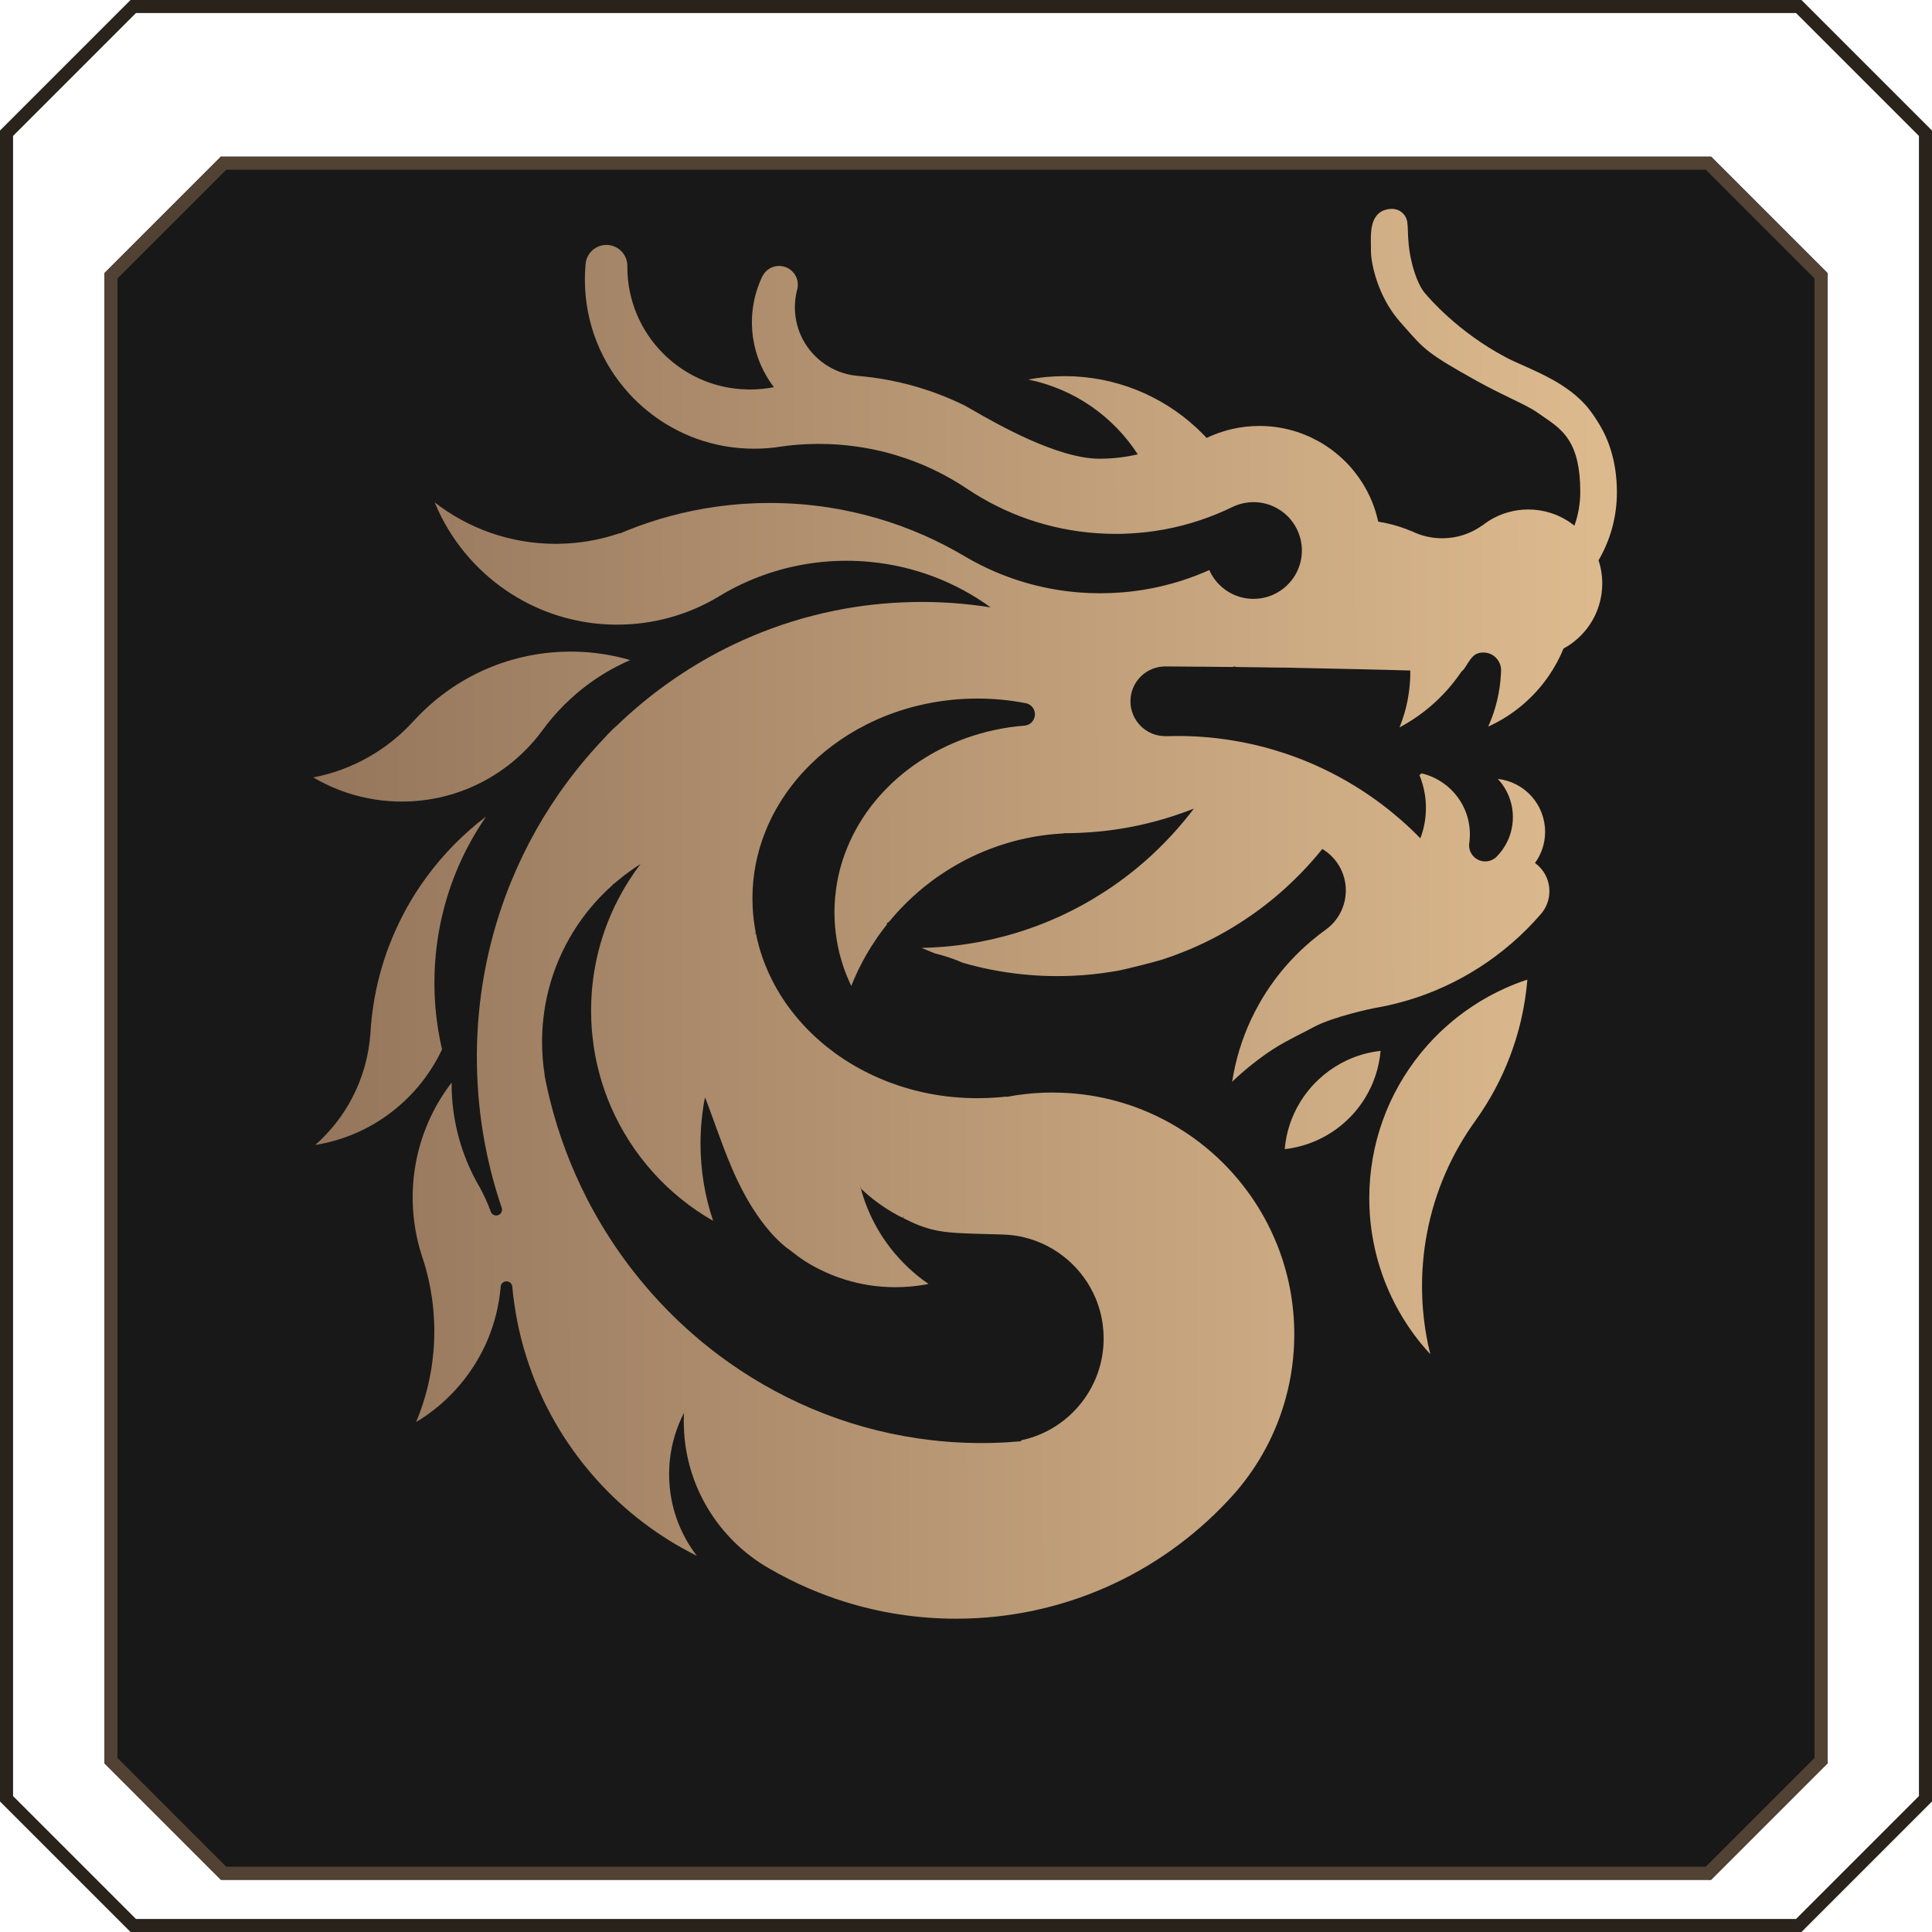 <svg width="148" height="148" viewBox="0 0 148 148" fill="none" xmlns="http://www.w3.org/2000/svg">
    <path d="M0.5 10.207L10.207 0.5H137.793L147.5 10.207V137.793L137.793 147.5H10.207L0.5 137.793V10.207Z"
          stroke="#2A231C"/>
    <g filter="url(#filter0_di_44_5390)">
        <path d="M16.919 8H131.081L140 16.919V131.081L131.081 140H16.919L8 131.081V16.919L16.919 8Z"
              fill="#181818"/>
        <path d="M8.5 17.126L17.126 8.5H130.874L139.5 17.126V130.874L130.874 139.5H17.126L8.5 130.874V17.126Z"
              stroke="#514233"/>
    </g>
    <g clip-path="url(#clip0_44_5390)">
        <path fill-rule="evenodd" clip-rule="evenodd"
              d="M123.862 37.713C123.862 35.34 123.207 33.656 122.533 32.534C121.86 31.411 121.404 30.956 121.186 30.738C119.862 29.413 118.138 28.646 116.719 28.013L116.719 28.013L116.718 28.013L116.718 28.013C116.213 27.788 115.746 27.58 115.35 27.37C111.624 25.398 109.396 22.736 109.242 22.553L109.234 22.544L109.231 22.541L109.226 22.535C109.152 22.459 108.591 21.888 108.166 20.186C107.901 19.124 107.873 18.337 107.852 17.736V17.735C107.843 17.465 107.834 17.232 107.806 17.028C107.717 16.37 107.043 15.697 105.921 16.146C104.973 16.619 104.997 17.813 105.017 18.856L105.017 18.857C105.02 19.005 105.023 19.149 105.023 19.288C105.023 20.034 105.472 22.656 107.268 24.676C107.424 24.852 107.566 25.014 107.699 25.165L107.7 25.166L107.701 25.167C109.094 26.751 109.416 27.117 113.105 29.166C114.12 29.731 115.01 30.162 115.763 30.527C116.637 30.95 117.328 31.285 117.819 31.636C117.971 31.744 118.124 31.849 118.276 31.953C119.697 32.924 121.056 33.853 121.056 37.681C121.056 38.588 120.899 39.459 120.607 40.268C120.071 39.837 119.453 39.504 118.782 39.293C118.243 39.12 117.666 39.028 117.071 39.028C116.537 39.028 116.019 39.102 115.529 39.244C114.808 39.444 114.148 39.787 113.576 40.238C113.575 40.237 113.574 40.236 113.574 40.234L113.574 40.232C112.705 40.865 111.636 41.235 110.48 41.235C109.641 41.235 108.846 41.04 108.141 40.687C108.142 40.688 108.142 40.689 108.142 40.689C108.143 40.69 108.143 40.691 108.143 40.692L108.143 40.693C108.142 40.694 108.142 40.694 108.142 40.695C108.142 40.696 108.141 40.696 108.141 40.696C107.483 40.418 106.794 40.2 106.078 40.052C105.912 40.016 105.746 39.987 105.577 39.96C105.348 38.896 104.935 37.901 104.374 37.008C104.188 36.709 103.986 36.422 103.766 36.148C103.687 36.047 103.606 35.951 103.521 35.854C103.497 35.826 103.473 35.798 103.449 35.771C103.425 35.743 103.401 35.716 103.377 35.688C103.043 35.322 102.681 34.983 102.295 34.673C102.089 34.507 101.875 34.35 101.653 34.202C101.429 34.051 101.197 33.91 100.957 33.78C99.628 33.048 98.099 32.63 96.474 32.63C95.787 32.63 95.118 32.704 94.474 32.846H94.471C94.195 32.906 93.926 32.978 93.663 33.064C93.239 33.196 92.828 33.36 92.433 33.548C92.184 33.279 91.923 33.021 91.654 32.772C89.001 30.316 85.449 28.814 81.545 28.814C80.593 28.814 79.664 28.904 78.763 29.074C82.275 29.784 85.276 31.896 87.157 34.803C86.217 35.023 85.238 35.14 84.23 35.14C80.992 35.14 76.306 32.443 74.495 31.401L74.495 31.401C74.113 31.181 73.859 31.035 73.773 31.003C73.133 30.693 72.478 30.41 71.806 30.161C71.537 30.06 71.265 29.963 70.991 29.873C70.076 29.568 69.133 29.321 68.169 29.135C67.734 29.05 67.294 28.978 66.85 28.919C66.445 28.866 66.037 28.821 65.628 28.787C65.264 28.749 64.912 28.677 64.573 28.567C64.425 28.522 64.277 28.468 64.133 28.405C63.796 28.266 63.478 28.091 63.179 27.887C61.796 26.935 60.891 25.343 60.891 23.538C60.891 23.082 60.95 22.64 61.057 22.22C61.066 22.189 61.075 22.155 61.084 22.122C61.107 22.021 61.118 21.915 61.118 21.807C61.118 21.343 60.898 20.93 60.555 20.669C60.492 20.62 60.424 20.577 60.355 20.541C60.155 20.433 59.926 20.373 59.684 20.373C59.131 20.373 58.653 20.685 58.413 21.143C58.395 21.177 58.377 21.215 58.361 21.251C58.289 21.401 58.224 21.554 58.164 21.709C58.11 21.846 58.06 21.982 58.013 22.122C57.746 22.93 57.6 23.794 57.6 24.692V24.693C57.6 24.758 57.6 24.823 57.602 24.887C57.607 25.031 57.614 25.177 57.625 25.319V25.323C57.735 26.76 58.215 28.091 58.972 29.222C59.071 29.371 59.176 29.517 59.286 29.658C58.691 29.775 58.076 29.838 57.448 29.838C57.403 29.838 57.36 29.837 57.315 29.835C57.131 29.833 56.947 29.826 56.765 29.813C56.415 29.788 56.069 29.743 55.73 29.68C53.818 29.328 52.109 28.394 50.794 27.072C49.101 25.375 48.057 23.033 48.057 20.447V20.346C48.046 19.47 47.332 18.763 46.454 18.763C45.637 18.763 44.963 19.374 44.865 20.164C44.86 20.204 44.856 20.247 44.853 20.29C44.82 20.66 44.804 21.033 44.804 21.412C44.804 24.784 46.093 27.858 48.205 30.163C49.051 31.088 50.032 31.889 51.115 32.538C52.266 33.23 53.535 33.746 54.884 34.051C55.122 34.105 55.36 34.152 55.602 34.193C56.305 34.312 57.026 34.372 57.762 34.372C58.307 34.372 58.844 34.339 59.371 34.274H59.374L59.623 34.24L59.678 34.232L59.762 34.22C60.602 34.096 61.459 34.024 62.328 34.009C62.463 34.006 62.6 34.004 62.734 34.004C63.698 34.004 64.645 34.072 65.572 34.202C65.738 34.222 65.904 34.249 66.068 34.276C67.209 34.462 68.315 34.743 69.384 35.111C71.041 35.679 72.599 36.456 74.031 37.407C74.052 37.422 74.074 37.437 74.096 37.451L74.096 37.451C74.118 37.466 74.14 37.48 74.161 37.495C77.017 39.392 80.375 40.591 83.996 40.845C84.479 40.88 84.966 40.898 85.458 40.898C85.635 40.898 85.81 40.896 85.986 40.892C86.401 40.88 86.816 40.858 87.225 40.82C87.635 40.788 88.044 40.741 88.448 40.681C88.695 40.645 88.94 40.604 89.182 40.559C91.028 40.221 92.785 39.632 94.42 38.833C94.754 38.672 95.118 38.559 95.502 38.505C95.619 38.487 95.735 38.476 95.857 38.472L95.857 38.472C95.913 38.469 95.969 38.467 96.025 38.467C97.049 38.467 97.974 38.883 98.645 39.551C98.912 39.819 99.136 40.126 99.312 40.465C99.327 40.494 99.343 40.523 99.356 40.553C99.379 40.598 99.399 40.642 99.419 40.69C99.619 41.143 99.729 41.644 99.729 42.171C99.729 43.422 99.109 44.526 98.162 45.195C97.778 45.469 97.338 45.671 96.865 45.779C96.676 45.824 96.481 45.853 96.281 45.867C96.196 45.873 96.11 45.876 96.025 45.876C95.32 45.876 94.662 45.678 94.101 45.337C93.459 44.946 92.943 44.365 92.637 43.669C91.953 43.976 91.248 44.246 90.525 44.477C89.995 44.648 89.454 44.796 88.904 44.924H88.902C88.61 44.991 88.314 45.052 88.017 45.105H88.015C87.918 45.126 87.822 45.141 87.725 45.157C87.658 45.171 87.588 45.182 87.519 45.191C86.962 45.281 86.399 45.348 85.826 45.388C85.319 45.426 84.805 45.447 84.286 45.447C83.745 45.447 83.206 45.426 82.676 45.384C82.095 45.339 81.518 45.269 80.952 45.175C78.397 44.758 76 43.864 73.858 42.589C72.873 42.008 71.853 41.482 70.801 41.015H70.798C69.635 40.501 68.434 40.061 67.2 39.702C65.972 39.343 64.71 39.062 63.419 38.864C62.687 38.755 61.947 38.669 61.199 38.613C60.463 38.559 59.722 38.53 58.972 38.53C58.321 38.53 57.674 38.55 57.032 38.593C56.276 38.642 55.528 38.721 54.787 38.829C52.462 39.159 50.223 39.765 48.106 40.611C47.884 40.701 47.664 40.791 47.444 40.885C47.455 40.869 47.467 40.856 47.482 40.84C46.227 41.273 44.896 41.545 43.513 41.628C43.399 41.637 43.282 41.644 43.165 41.646C42.968 41.655 42.768 41.66 42.566 41.66H42.516C39.044 41.648 35.844 40.465 33.299 38.483C33.444 38.84 33.604 39.188 33.775 39.529C33.782 39.545 33.79 39.56 33.798 39.575L33.81 39.599L33.822 39.621C35.139 42.194 37.176 44.34 39.663 45.795C40.227 46.125 40.812 46.419 41.421 46.675C42.009 46.922 42.615 47.133 43.237 47.306C43.34 47.335 43.444 47.362 43.547 47.386H43.549C43.742 47.436 43.933 47.481 44.128 47.521C45.143 47.739 46.196 47.851 47.276 47.851C50.107 47.851 52.751 47.074 55.014 45.723C55.015 45.723 55.016 45.722 55.016 45.722C55.017 45.721 55.017 45.721 55.019 45.721L55.025 45.717L55.032 45.713C55.036 45.71 55.041 45.707 55.045 45.705C55.05 45.7 55.054 45.698 55.059 45.696C55.061 45.694 55.063 45.694 55.066 45.691C55.097 45.671 55.129 45.653 55.16 45.635L55.16 45.635L55.16 45.635L55.16 45.635C55.432 45.469 55.71 45.312 55.991 45.164C58.085 44.046 60.415 43.314 62.887 43.058C62.889 43.058 62.889 43.058 62.892 43.056L63.112 43.036C63.684 42.984 64.263 42.957 64.849 42.957C65.464 42.957 66.07 42.986 66.67 43.045C70.091 43.372 73.248 44.614 75.89 46.529C73.962 46.221 71.984 46.08 69.966 46.118C68.926 46.138 67.898 46.206 66.883 46.318C65.909 46.425 64.946 46.576 63.996 46.767C61.727 47.222 59.538 47.909 57.457 48.801C57.068 48.967 56.684 49.14 56.305 49.319C55.865 49.528 55.432 49.744 55.003 49.97C53.981 50.509 52.989 51.102 52.031 51.742C51.907 51.822 51.786 51.903 51.667 51.989C50.847 52.547 50.057 53.14 49.289 53.773C49.288 53.773 49.288 53.773 49.287 53.774L49.286 53.774L49.285 53.776C48.573 54.361 47.884 54.974 47.222 55.614C47.222 55.614 47.222 55.616 47.22 55.616C47.22 55.616 47.22 55.617 47.219 55.618C47.219 55.618 47.218 55.619 47.217 55.619C46.898 55.866 46.202 56.63 45.79 57.081L45.718 57.161C45.177 57.754 44.656 58.364 44.155 58.995C43.812 59.426 43.48 59.866 43.156 60.313L43.156 60.314C43.039 60.477 42.923 60.641 42.808 60.807C41.145 63.202 39.771 65.822 38.736 68.612C38.035 70.503 37.49 72.467 37.117 74.496V74.499C36.74 76.542 36.54 78.647 36.529 80.798V80.87C36.529 81.135 36.531 81.4 36.536 81.665C36.572 83.582 36.76 85.461 37.086 87.288C37.126 87.522 37.171 87.755 37.218 87.986V87.989C37.526 89.547 37.937 91.064 38.44 92.537C38.453 92.577 38.46 92.622 38.46 92.669C38.46 92.833 38.37 92.977 38.237 93.053C38.172 93.091 38.096 93.114 38.015 93.114C37.833 93.114 37.678 93.006 37.607 92.851C37.602 92.835 37.596 92.818 37.589 92.802C37.589 92.801 37.588 92.8 37.588 92.8C37.588 92.8 37.588 92.799 37.588 92.799C37.588 92.799 37.588 92.798 37.589 92.797C37.349 92.144 37.057 91.504 36.713 90.887C35.492 88.792 34.798 86.473 34.634 84.125C34.633 84.124 34.633 84.123 34.633 84.123C34.632 84.121 34.632 84.121 34.632 84.121C34.605 83.723 34.592 83.326 34.594 82.931C34.462 83.106 34.329 83.285 34.206 83.465C33.559 84.388 33.036 85.369 32.632 86.388C31.9 88.227 31.563 90.184 31.619 92.135C31.626 92.407 31.642 92.678 31.664 92.95C31.759 94.079 31.985 95.197 32.344 96.284C32.365 96.344 32.385 96.405 32.405 96.463C33.716 100.529 33.539 104.972 31.875 108.936C32.803 108.382 33.676 107.704 34.475 106.905C35.611 105.769 36.502 104.478 37.147 103.102C37.744 101.824 38.127 100.475 38.298 99.103C38.321 98.942 38.339 98.778 38.352 98.616V98.603C38.352 98.571 38.354 98.542 38.361 98.513V98.511C38.404 98.309 38.583 98.156 38.799 98.156C39.03 98.156 39.221 98.331 39.243 98.558C39.279 98.971 39.326 99.382 39.387 99.788C39.643 101.654 40.105 103.456 40.745 105.169C43.026 111.289 47.579 116.302 53.38 119.182C52.19 117.636 51.433 115.743 51.285 113.68C51.267 113.433 51.258 113.186 51.258 112.935C51.258 111.922 51.404 110.943 51.678 110.021C51.862 109.397 52.105 108.797 52.399 108.229C52.385 108.447 52.381 108.667 52.381 108.887C52.381 109.453 52.417 110.012 52.486 110.559C52.987 114.443 55.207 117.788 58.357 119.809C58.539 119.925 58.725 120.038 58.914 120.145C59.906 120.722 60.936 121.243 62.003 121.699C62.005 121.701 62.005 121.701 62.007 121.701C62.88 122.076 63.774 122.408 64.692 122.696H64.694C67.393 123.544 70.262 124 73.239 124C81.435 124 88.821 120.543 94.018 115.007C94.099 114.924 94.177 114.838 94.254 114.753C94.305 114.699 94.355 114.645 94.402 114.591C94.476 114.513 94.548 114.432 94.617 114.351L94.621 114.346L94.623 114.343C94.625 114.341 94.627 114.339 94.629 114.337L94.631 114.335C96.427 112.263 97.769 109.789 98.503 107.066C98.925 105.52 99.148 103.894 99.148 102.215C99.148 101.656 99.123 101.104 99.074 100.558C99.067 100.482 99.06 100.406 99.051 100.329C98.937 99.18 98.717 98.062 98.398 96.986C98.178 96.23 97.909 95.493 97.594 94.782L97.588 94.765C97.583 94.753 97.577 94.74 97.57 94.728C97.421 94.389 97.264 94.057 97.094 93.731C96.469 92.521 95.715 91.39 94.849 90.353C93.845 89.147 92.689 88.074 91.412 87.156C91.299 87.077 91.187 86.999 91.075 86.922C90.958 86.839 90.839 86.761 90.72 86.684C89.84 86.11 88.908 85.609 87.932 85.191C87.763 85.117 87.593 85.048 87.422 84.98C86.161 84.482 84.832 84.118 83.451 83.907C83.441 83.906 83.43 83.905 83.419 83.903C83.407 83.901 83.394 83.9 83.381 83.898C82.733 83.8 82.07 83.737 81.401 83.712C81.356 83.707 81.309 83.705 81.264 83.707C81.053 83.698 80.84 83.694 80.627 83.694C79.711 83.694 78.808 83.761 77.928 83.889C77.916 83.891 77.904 83.893 77.892 83.895L77.863 83.899L77.854 83.9C77.838 83.902 77.822 83.905 77.805 83.907C77.585 83.941 77.367 83.979 77.149 84.022C77.116 84.017 77.082 84.013 77.048 84.006C76.914 84.022 76.777 84.035 76.642 84.049C76.559 84.055 76.476 84.062 76.393 84.067C75.894 84.107 75.387 84.127 74.877 84.127C74.276 84.127 73.683 84.1 73.097 84.046L72.954 84.033C70.697 83.811 68.571 83.2 66.663 82.28C66.38 82.145 66.102 82.001 65.828 81.849C65.269 81.543 64.733 81.209 64.218 80.85C64.14 80.796 64.064 80.742 63.989 80.686C63.971 80.675 63.956 80.663 63.938 80.65C63.52 80.345 63.118 80.024 62.737 79.685C62.541 79.514 62.351 79.337 62.166 79.157C61.23 78.25 60.415 77.244 59.746 76.156C59.448 75.671 59.176 75.17 58.941 74.654C58.916 74.606 58.893 74.557 58.873 74.51C58.786 74.319 58.703 74.124 58.626 73.928C58.536 73.711 58.456 73.489 58.379 73.266C58.184 72.692 58.025 72.103 57.906 71.502C57.883 71.507 57.86 71.513 57.837 71.52C57.814 71.526 57.791 71.532 57.769 71.538C57.778 71.532 57.788 71.525 57.797 71.519L57.821 71.503L57.821 71.503C57.846 71.487 57.87 71.47 57.897 71.454C57.778 70.851 57.699 70.231 57.663 69.605C57.656 69.486 57.652 69.365 57.65 69.246C57.643 69.104 57.641 68.963 57.641 68.819C57.641 67.052 57.977 65.353 58.602 63.775C58.736 63.427 58.887 63.083 59.053 62.746C59.176 62.493 59.306 62.241 59.446 61.994C59.787 61.388 60.171 60.804 60.597 60.248C60.925 59.817 61.278 59.401 61.652 59.004C62.299 58.315 63.015 57.677 63.79 57.1C64.589 56.503 65.449 55.969 66.362 55.509C66.643 55.365 66.93 55.23 67.222 55.102C68.333 54.611 69.514 54.224 70.747 53.957C70.81 53.942 70.87 53.928 70.933 53.917C72.199 53.652 73.522 53.513 74.877 53.513C76.121 53.513 77.333 53.63 78.501 53.854H78.508L78.508 53.854C78.552 53.861 78.597 53.868 78.64 53.881C78.981 53.973 79.237 54.267 79.275 54.626C79.278 54.658 79.28 54.689 79.28 54.721C79.28 55.17 78.939 55.54 78.501 55.585C76.925 55.708 75.414 56.038 74.002 56.544C72.722 57.002 71.528 57.601 70.437 58.326H70.435C70.147 58.515 69.869 58.712 69.597 58.919C69.326 59.123 69.063 59.336 68.809 59.559C68.565 59.767 68.329 59.985 68.102 60.212C67.09 61.204 66.232 62.327 65.563 63.548C65.235 64.145 64.953 64.765 64.719 65.407C64.36 66.381 64.117 67.405 64.003 68.46L64.043 68.493C64.034 68.496 64.024 68.5 64.015 68.503C64.009 68.505 64.004 68.507 63.998 68.509C63.949 68.963 63.924 69.421 63.924 69.883C63.924 70.119 63.931 70.352 63.942 70.586C63.951 70.721 63.96 70.855 63.971 70.99C63.998 71.315 64.039 71.639 64.09 71.96C64.167 72.438 64.27 72.907 64.398 73.367C64.443 73.531 64.492 73.691 64.544 73.85V73.852C64.611 74.068 64.685 74.279 64.764 74.49H64.766C64.8 74.582 64.836 74.673 64.871 74.765L64.871 74.766L64.872 74.766H64.874C64.955 74.968 65.042 75.17 65.134 75.368C65.159 75.424 65.184 75.478 65.211 75.531C65.325 75.244 65.446 74.959 65.574 74.678C65.61 74.595 65.648 74.514 65.689 74.431C65.947 73.886 66.232 73.354 66.54 72.84C66.603 72.731 66.669 72.626 66.735 72.521L66.796 72.424H66.798C67.081 71.978 67.382 71.544 67.703 71.127C67.792 71.006 67.887 70.887 67.981 70.77C67.947 70.765 67.914 70.761 67.88 70.759C67.954 70.709 68.03 70.662 68.106 70.615L68.106 70.615L68.106 70.615L68.107 70.615C68.484 70.155 68.881 69.713 69.301 69.293C69.377 69.214 69.454 69.138 69.534 69.061C69.662 68.936 69.79 68.814 69.921 68.698C70.21 68.428 70.509 68.172 70.816 67.925C71.218 67.6 71.633 67.292 72.062 67.003H72.067C72.067 67.003 72.067 67.003 72.067 67.003C72.067 67.003 72.068 67.003 72.068 67.002C72.069 67.002 72.069 67.002 72.069 67.001C73.07 66.323 74.134 65.739 75.261 65.265V65.263C75.414 65.2 75.569 65.137 75.726 65.077C76.204 64.89 76.691 64.722 77.188 64.576C78.366 64.228 79.594 63.992 80.86 63.887C81.069 63.867 81.278 63.853 81.489 63.842L81.489 63.842L81.486 63.835C81.484 63.833 81.483 63.83 81.482 63.826H81.561C81.698 63.826 81.835 63.826 81.969 63.824H81.974C82.382 63.817 82.786 63.801 83.188 63.775C83.326 63.77 83.462 63.759 83.6 63.748H83.6H83.6H83.6L83.61 63.748C85.07 63.64 86.495 63.413 87.88 63.076C88.765 62.863 89.633 62.607 90.48 62.306C90.81 62.192 91.135 62.071 91.457 61.943C91.228 62.246 90.992 62.544 90.749 62.838C90.143 63.572 89.499 64.275 88.821 64.94C88.61 65.148 88.394 65.353 88.177 65.555C86.931 66.698 85.575 67.728 84.127 68.619C83.958 68.727 83.788 68.83 83.617 68.927C83.063 69.257 82.495 69.564 81.913 69.849C81.63 69.991 81.343 70.128 81.053 70.258L81.025 70.271C81.012 70.276 80.999 70.282 80.986 70.288L80.969 70.295C80.96 70.299 80.952 70.302 80.943 70.305C80.604 70.458 80.261 70.604 79.913 70.741C79.239 71.008 78.552 71.248 77.852 71.461C76.631 71.834 75.374 72.119 74.087 72.314L74.087 72.314L74.087 72.314L74.087 72.314C73.982 72.33 73.876 72.346 73.771 72.359C73.638 72.379 73.506 72.397 73.373 72.413C73.003 72.46 72.628 72.499 72.253 72.528L72.253 72.529C72.253 72.53 72.252 72.529 72.251 72.528L72.21 72.531C72.117 72.539 72.026 72.546 71.932 72.552C71.892 72.557 71.851 72.559 71.811 72.559C71.409 72.588 71.005 72.606 70.599 72.613C70.864 72.73 71.133 72.842 71.404 72.95C71.488 72.983 71.571 73.015 71.656 73.046L71.675 73.05C71.709 73.058 71.745 73.066 71.779 73.075C71.86 73.096 71.941 73.118 72.021 73.14L72.022 73.141C72.098 73.161 72.172 73.181 72.246 73.203C72.758 73.354 73.259 73.536 73.742 73.749L73.745 73.751C73.746 73.751 73.747 73.751 73.748 73.752C73.749 73.752 73.75 73.752 73.75 73.752C73.751 73.753 73.752 73.753 73.754 73.753C73.755 73.753 73.756 73.753 73.757 73.753C75.18 74.166 76.656 74.458 78.169 74.622C78.326 74.64 78.485 74.656 78.647 74.667H78.649L78.649 74.667C78.653 74.663 78.658 74.658 78.66 74.654C78.669 74.658 78.678 74.663 78.687 74.672C79.448 74.741 80.216 74.775 80.995 74.775C81.388 74.775 81.778 74.766 82.167 74.748C83.209 74.703 84.234 74.595 85.24 74.427C85.331 74.415 85.422 74.4 85.513 74.384L85.604 74.368C86.286 74.245 88.585 73.655 89.054 73.502C89.598 73.325 90.132 73.132 90.659 72.918C90.978 72.793 91.293 72.66 91.605 72.521C93.122 71.843 94.564 71.023 95.91 70.076C95.978 70.031 96.045 69.984 96.112 69.935C96.133 69.921 96.153 69.908 96.173 69.89C97.21 69.147 98.189 68.327 99.105 67.436C99.799 66.767 100.456 66.053 101.074 65.308C101.15 65.216 101.224 65.126 101.296 65.034C102.374 65.683 103.097 66.864 103.097 68.213C103.097 68.294 103.094 68.374 103.088 68.455C103.063 68.846 102.978 69.219 102.841 69.567C102.58 70.236 102.129 70.808 101.554 71.221C101.195 71.479 100.845 71.751 100.506 72.036C99.909 72.534 99.345 73.073 98.82 73.646C97.913 74.633 97.118 75.727 96.454 76.903C96.234 77.294 96.027 77.693 95.836 78.104C95.14 79.59 94.647 81.193 94.388 82.87C95.331 81.965 96.355 81.146 97.448 80.423C98.134 79.969 98.868 79.594 99.604 79.217C99.946 79.042 100.289 78.867 100.627 78.683C102.104 77.882 105.104 77.255 105.384 77.204H105.386C106.729 76.973 108.026 76.616 109.27 76.147C111.176 75.43 112.954 74.452 114.559 73.255C115.417 72.617 116.225 71.917 116.979 71.163C117.321 70.819 117.653 70.462 117.972 70.096C117.972 70.094 117.974 70.092 117.976 70.09L117.981 70.085C118.001 70.065 118.018 70.044 118.036 70.022L118.041 70.016C118.051 70.004 118.061 69.993 118.07 69.982C118.08 69.971 118.089 69.959 118.1 69.948C118.268 69.739 118.407 69.504 118.506 69.25C118.627 68.947 118.692 68.617 118.692 68.271C118.692 67.382 118.257 66.594 117.588 66.109C118.077 65.438 118.362 64.614 118.362 63.721C118.362 61.622 116.777 59.893 114.739 59.669C115.457 60.436 115.893 61.467 115.893 62.598C115.893 63.366 115.693 64.087 115.338 64.711C115.154 65.041 114.925 65.341 114.665 65.609C114.661 65.612 114.657 65.616 114.653 65.62C114.65 65.623 114.647 65.626 114.644 65.629C114.641 65.632 114.637 65.636 114.633 65.64C114.413 65.853 114.108 65.988 113.774 65.988C113.093 65.988 112.539 65.434 112.539 64.753C112.539 64.711 112.541 64.668 112.546 64.628C112.55 64.585 112.557 64.545 112.564 64.504C112.588 64.311 112.599 64.111 112.599 63.909C112.599 62.719 112.166 61.633 111.446 60.795C111.185 60.488 110.884 60.214 110.552 59.985C110.06 59.639 109.499 59.383 108.895 59.244C108.841 59.287 108.79 59.332 108.738 59.379V59.381C108.936 59.859 109.077 60.364 109.156 60.89C109.207 61.215 109.232 61.55 109.232 61.889C109.232 62.71 109.082 63.496 108.805 64.221C108.323 63.723 107.818 63.245 107.292 62.785C107.086 62.607 106.877 62.43 106.666 62.259C106.549 62.163 106.433 62.068 106.314 61.974C105.689 61.48 105.041 61.013 104.372 60.58C104.325 60.546 104.275 60.515 104.228 60.486C104.098 60.403 103.97 60.322 103.84 60.241C102.194 59.224 100.425 58.387 98.562 57.754C98.292 57.664 98.019 57.576 97.745 57.495C96.923 57.244 96.083 57.033 95.228 56.867C94.999 56.822 94.766 56.779 94.532 56.741C94.375 56.714 94.216 56.687 94.056 56.667C92.797 56.476 91.506 56.38 90.193 56.38C89.905 56.38 89.618 56.384 89.333 56.395C89.335 56.395 89.34 56.393 89.342 56.391C89.317 56.393 89.292 56.393 89.268 56.393C87.793 56.393 86.598 55.197 86.598 53.722C86.598 53.621 86.603 53.522 86.614 53.425C86.729 52.399 87.42 51.551 88.358 51.212C88.639 51.111 88.94 51.055 89.254 51.052H89.286C89.397 51.053 89.507 51.054 89.618 51.055C89.729 51.055 89.839 51.056 89.95 51.057C90.817 51.061 91.683 51.068 92.545 51.077C93.192 51.082 93.834 51.088 94.476 51.095C94.478 51.091 94.48 51.087 94.482 51.082C94.484 51.078 94.487 51.073 94.49 51.068C94.493 51.063 94.496 51.058 94.498 51.052C94.57 51.068 94.644 51.084 94.718 51.097H94.757L96.332 51.117C96.603 51.122 96.874 51.126 97.145 51.13C97.419 51.134 97.693 51.138 97.967 51.142H98.492C98.744 51.142 99.19 51.158 99.442 51.167C99.465 51.167 99.489 51.168 99.512 51.168L99.59 51.169C99.639 51.17 99.688 51.17 99.738 51.171C101.262 51.198 102.78 51.23 104.286 51.268C104.915 51.281 105.539 51.297 106.163 51.313L106.891 51.333C107.272 51.342 107.654 51.353 108.033 51.364L108.035 51.367C108.042 51.93 108.006 52.482 107.93 53.023C107.829 53.771 107.654 54.494 107.411 55.188C107.349 55.369 107.281 55.547 107.209 55.724C107.393 55.625 107.573 55.524 107.75 55.419C108.388 55.042 108.987 54.613 109.549 54.135C110.456 53.365 111.257 52.473 111.928 51.486C112.067 51.326 112.093 51.313 112.106 51.306L112.109 51.304C112.12 51.298 112.127 51.287 112.207 51.167L112.207 51.167C112.266 51.078 112.321 50.992 112.374 50.909C112.736 50.344 112.986 49.953 113.715 49.99C114.431 50.026 114.99 50.628 114.99 51.344V51.358C114.99 51.405 114.988 51.452 114.984 51.499C114.984 51.533 114.984 51.564 114.979 51.596C114.91 53.039 114.568 54.411 114.003 55.661C115.893 54.806 117.505 53.441 118.663 51.744C119.101 51.102 119.474 50.41 119.772 49.683L119.774 49.681C120.578 49.245 121.265 48.619 121.775 47.862C122.385 46.96 122.74 45.871 122.74 44.697C122.74 44.077 122.641 43.48 122.455 42.921C123.351 41.392 123.862 39.612 123.862 37.713ZM66.731 121.778H66.71L66.718 121.777L66.721 121.777C66.725 121.777 66.729 121.777 66.733 121.775C66.731 121.775 66.731 121.778 66.731 121.778ZM65.92 90.959C65.927 90.988 65.933 91.017 65.942 91.046L65.891 90.995C65.9 90.981 65.909 90.97 65.92 90.959ZM59.015 94.389C59.686 95.159 60.31 95.624 60.31 95.624C60.327 95.621 60.494 95.75 60.709 95.916L60.709 95.916L60.709 95.916C60.962 96.112 61.281 96.359 61.5 96.501H61.502C61.679 96.618 61.855 96.728 62.038 96.834C62.095 96.87 62.151 96.901 62.209 96.933C62.398 97.04 62.589 97.144 62.784 97.238C63.41 97.554 64.068 97.819 64.751 98.028C65.96 98.403 67.247 98.605 68.58 98.605C68.944 98.605 69.305 98.589 69.66 98.56C69.703 98.558 69.746 98.553 69.788 98.549C70.242 98.508 70.691 98.443 71.128 98.356C70.823 98.147 70.527 97.925 70.242 97.691C69.763 97.296 69.312 96.87 68.897 96.414H68.895C68.661 96.158 68.437 95.893 68.223 95.619C68.183 95.568 68.143 95.515 68.103 95.461L68.102 95.46C68.006 95.332 67.911 95.204 67.822 95.072C67.716 94.926 67.617 94.775 67.521 94.623C67.485 94.569 67.449 94.513 67.415 94.454C67.141 94.01 66.892 93.547 66.674 93.069C66.376 92.422 66.131 91.747 65.945 91.049C66.028 91.127 66.113 91.206 66.201 91.282V91.284C66.638 91.682 67.108 92.05 67.599 92.384C68.089 92.719 68.605 93.022 69.142 93.287L69.175 93.262C69.209 93.237 69.243 93.212 69.276 93.183C69.249 93.226 69.22 93.266 69.189 93.309L69.231 93.33C69.995 93.706 70.695 94.05 71.797 94.27C72.747 94.46 73.856 94.489 75.57 94.534H75.571L75.576 94.535C75.887 94.543 76.218 94.552 76.572 94.562C77.019 94.575 77.457 94.598 77.883 94.67C78.081 94.701 78.279 94.742 78.472 94.791H78.474C80.932 95.392 82.944 97.135 83.916 99.424C84.102 99.865 84.25 100.325 84.356 100.801C84.405 101.03 84.448 101.263 84.477 101.499C84.522 101.838 84.544 102.184 84.544 102.534C84.544 104.359 83.931 106.04 82.899 107.383C81.763 108.865 80.119 109.935 78.227 110.333L78.22 110.407H78.218C77.879 110.438 77.535 110.463 77.192 110.483L77.112 110.488C77.1 110.489 77.088 110.49 77.077 110.49C77.068 110.491 77.06 110.491 77.051 110.492C77.029 110.493 77.006 110.494 76.983 110.494C76.98 110.494 76.977 110.495 76.973 110.495C76.97 110.496 76.966 110.497 76.963 110.497C76.59 110.515 76.213 110.53 75.836 110.537C74.352 110.566 72.886 110.497 71.449 110.335C68.553 110.009 65.761 109.313 63.125 108.29C60.537 107.286 58.096 105.969 55.849 104.381C55.411 104.074 54.983 103.755 54.561 103.427C54.325 103.243 54.091 103.057 53.86 102.868C53.829 102.842 53.798 102.816 53.767 102.791C53.736 102.765 53.705 102.739 53.674 102.713C52.19 101.476 50.807 100.114 49.545 98.641C48.883 97.871 48.255 97.07 47.66 96.239C47.197 95.595 46.757 94.932 46.34 94.254C46.254 94.117 46.171 93.98 46.088 93.844C45.691 93.181 45.316 92.508 44.961 91.819V91.816C43.74 89.43 42.777 86.882 42.115 84.206V84.204C42.063 83.995 42.014 83.782 41.966 83.571C41.962 83.553 41.957 83.533 41.953 83.512L41.953 83.512C41.931 83.418 41.91 83.324 41.89 83.229C41.872 83.151 41.856 83.074 41.841 82.996C41.836 82.985 41.834 82.973 41.832 82.96C41.789 82.756 41.749 82.551 41.711 82.345C41.715 82.347 41.719 82.347 41.724 82.347C41.592 81.521 41.524 80.675 41.524 79.812C41.524 79.188 41.56 78.573 41.63 77.967C41.717 77.204 41.856 76.459 42.047 75.731C42.867 72.604 44.602 69.849 46.952 67.775L46.939 67.728L46.948 67.726C46.974 67.72 46.998 67.714 47.022 67.712L47.024 67.71C47.056 67.681 47.089 67.652 47.123 67.625C47.177 67.578 47.231 67.533 47.285 67.488C47.848 67.014 48.443 66.581 49.067 66.19C48.739 66.619 48.432 67.061 48.142 67.519C48.035 67.688 47.931 67.86 47.828 68.033C47.781 68.112 47.736 68.19 47.691 68.271C47.577 68.471 47.467 68.673 47.361 68.877C46.05 71.401 45.3 74.261 45.282 77.296C45.28 77.336 45.28 77.379 45.28 77.419C45.28 77.891 45.298 78.356 45.332 78.816V78.818C45.347 79.022 45.365 79.227 45.39 79.429C45.493 80.416 45.677 81.382 45.935 82.318C46.167 83.166 46.456 83.993 46.804 84.79C48.403 88.476 51.164 91.542 54.628 93.522C54.002 91.664 53.663 89.675 53.663 87.605C53.663 86.395 53.779 85.214 54.002 84.069C54.081 84.205 54.581 85.591 54.828 86.274C54.896 86.462 54.945 86.596 54.96 86.637C55.017 86.788 55.077 86.95 55.14 87.122C55.831 88.994 56.946 92.018 59.015 94.389ZM66.962 70.669C66.957 70.667 66.953 70.664 66.951 70.662C66.955 70.662 66.96 70.662 66.964 70.664C66.964 70.664 66.96 70.667 66.962 70.669L66.962 70.669ZM68.991 67.308C68.99 67.306 68.989 67.304 68.988 67.302C68.987 67.3 68.985 67.297 68.982 67.295L68.988 67.293L68.993 67.292C68.997 67.292 69 67.291 69.005 67.29L69.002 67.295C68.999 67.299 68.996 67.303 68.991 67.308ZM117.002 75.044C116.919 76.068 116.762 77.071 116.539 78.05C116.409 78.623 116.256 79.188 116.079 79.741V79.745C115.54 81.458 114.795 83.079 113.87 84.579C113.603 85.012 113.32 85.436 113.024 85.851C111.203 88.368 109.912 91.293 109.315 94.463C109.171 95.206 109.068 95.965 109.008 96.733C108.958 97.323 108.933 97.918 108.933 98.52C108.933 99.142 108.96 99.759 109.012 100.37C109.086 101.268 109.219 102.15 109.4 103.014C109.452 103.259 109.508 103.499 109.569 103.739C109.324 103.477 109.091 103.207 108.866 102.931H108.864C108.498 102.482 108.152 102.015 107.831 101.53C106.908 100.145 106.179 98.621 105.676 96.998C105.434 96.212 105.245 95.404 105.113 94.578C105.016 93.978 104.951 93.368 104.919 92.75V92.748L104.918 92.746L104.918 92.746C104.918 92.745 104.918 92.745 104.919 92.743L104.919 92.743L104.92 92.743L104.92 92.743C104.931 92.723 104.942 92.703 104.951 92.683C104.948 92.685 104.946 92.687 104.943 92.689C104.934 92.694 104.925 92.697 104.915 92.701C104.901 92.398 104.893 92.092 104.893 91.785C104.893 87.596 106.356 83.746 108.801 80.719H108.803C108.846 80.661 108.893 80.603 108.945 80.544C110.04 79.22 111.331 78.057 112.768 77.103C113.58 76.562 114.44 76.086 115.338 75.686C115.879 75.444 116.434 75.228 117.002 75.044ZM104.605 84.053C105.241 82.998 105.647 81.793 105.759 80.499C105.407 80.538 105.061 80.6 104.724 80.681C103.301 81.027 102.021 81.739 100.989 82.715C100.432 83.238 99.949 83.84 99.554 84.5C98.925 85.548 98.524 86.747 98.414 88.029C99.047 87.96 99.657 87.818 100.237 87.614C100.362 87.571 100.483 87.524 100.605 87.472H100.607C102.282 86.794 103.685 85.584 104.605 84.053ZM48.279 50.565C47.332 50.974 46.432 51.47 45.587 52.045H45.585C45.105 52.373 44.642 52.723 44.2 53.098C43.518 53.677 42.885 54.31 42.305 54.99V54.992C42.052 55.289 41.809 55.596 41.578 55.913C41.504 56.016 41.428 56.117 41.349 56.216C38.907 59.372 35.081 61.404 30.782 61.404C30.652 61.404 30.519 61.402 30.389 61.397C29.655 61.377 28.937 61.296 28.236 61.159C26.716 60.867 25.289 60.317 24 59.554C27.015 58.977 29.684 57.43 31.671 55.248C31.673 55.244 31.675 55.242 31.68 55.237C32.19 54.678 32.737 54.155 33.321 53.67C33.732 53.327 34.161 53.006 34.605 52.705C36.473 51.439 38.619 50.552 40.934 50.154C41.542 50.049 42.166 49.977 42.797 49.941C43.033 49.93 43.271 49.921 43.509 49.919C43.578 49.916 43.648 49.916 43.718 49.916C43.814 49.916 43.91 49.916 44.007 49.919C45.489 49.946 46.921 50.168 48.279 50.565ZM33.999 69.621C34.666 67.055 35.773 64.67 37.241 62.549C35.487 63.876 33.934 65.458 32.636 67.239C31.566 68.704 30.67 70.307 29.981 72.014C29.738 72.602 29.525 73.206 29.336 73.819C28.809 75.52 28.481 77.309 28.375 79.159C28.373 79.168 28.373 79.177 28.373 79.186C28.25 80.897 27.778 82.59 26.957 84.145C26.442 85.12 25.794 86.038 25.008 86.877H25.006C24.914 86.976 24.819 87.075 24.723 87.171C24.537 87.358 24.346 87.537 24.15 87.71C24.678 87.625 25.201 87.508 25.717 87.356C26.862 87.026 27.967 86.534 29.002 85.879C29.406 85.627 29.799 85.349 30.178 85.043C30.558 84.743 30.926 84.415 31.278 84.062C32.012 83.328 32.641 82.527 33.162 81.68C33.422 81.261 33.656 80.829 33.862 80.387C33.748 79.905 33.651 79.415 33.572 78.919C33.379 77.736 33.278 76.522 33.278 75.284C33.278 73.329 33.528 71.432 33.999 69.623V69.621Z"
              fill="url(#paint0_linear_44_5390)"/>
    </g>
    <defs>
        <filter id="filter0_di_44_5390" x="4" y="8" width="140" height="140" filterUnits="userSpaceOnUse"
                color-interpolation-filters="sRGB">
            <feFlood flood-opacity="0" result="BackgroundImageFix"/>
            <feColorMatrix in="SourceAlpha" type="matrix" values="0 0 0 0 0 0 0 0 0 0 0 0 0 0 0 0 0 0 127 0"
                           result="hardAlpha"/>
            <feOffset dy="4"/>
            <feGaussianBlur stdDeviation="2"/>
            <feComposite in2="hardAlpha" operator="out"/>
            <feColorMatrix type="matrix" values="0 0 0 0 0 0 0 0 0 0 0 0 0 0 0 0 0 0 0.25 0"/>
            <feBlend mode="normal" in2="BackgroundImageFix" result="effect1_dropShadow_44_5390"/>
            <feBlend mode="normal" in="SourceGraphic" in2="effect1_dropShadow_44_5390" result="shape"/>
            <feColorMatrix in="SourceAlpha" type="matrix" values="0 0 0 0 0 0 0 0 0 0 0 0 0 0 0 0 0 0 127 0"
                           result="hardAlpha"/>
            <feOffset/>
            <feGaussianBlur stdDeviation="3"/>
            <feComposite in2="hardAlpha" operator="arithmetic" k2="-1" k3="1"/>
            <feColorMatrix type="matrix" values="0 0 0 0 0.318 0 0 0 0 0.259 0 0 0 0 0.2 0 0 0 1 0"/>
            <feBlend mode="normal" in2="shape" result="effect2_innerShadow_44_5390"/>
        </filter>
        <linearGradient id="paint0_linear_44_5390" x1="24" y1="70" x2="122.494" y2="69.866"
                        gradientUnits="userSpaceOnUse">
            <stop stop-color="#95765C"/>
            <stop offset="1" stop-color="#DDBA8E"/>
        </linearGradient>
        <clipPath id="clip0_44_5390">
            <rect width="108" height="108" fill="white" transform="translate(20 16)"/>
        </clipPath>
    </defs>
</svg>
